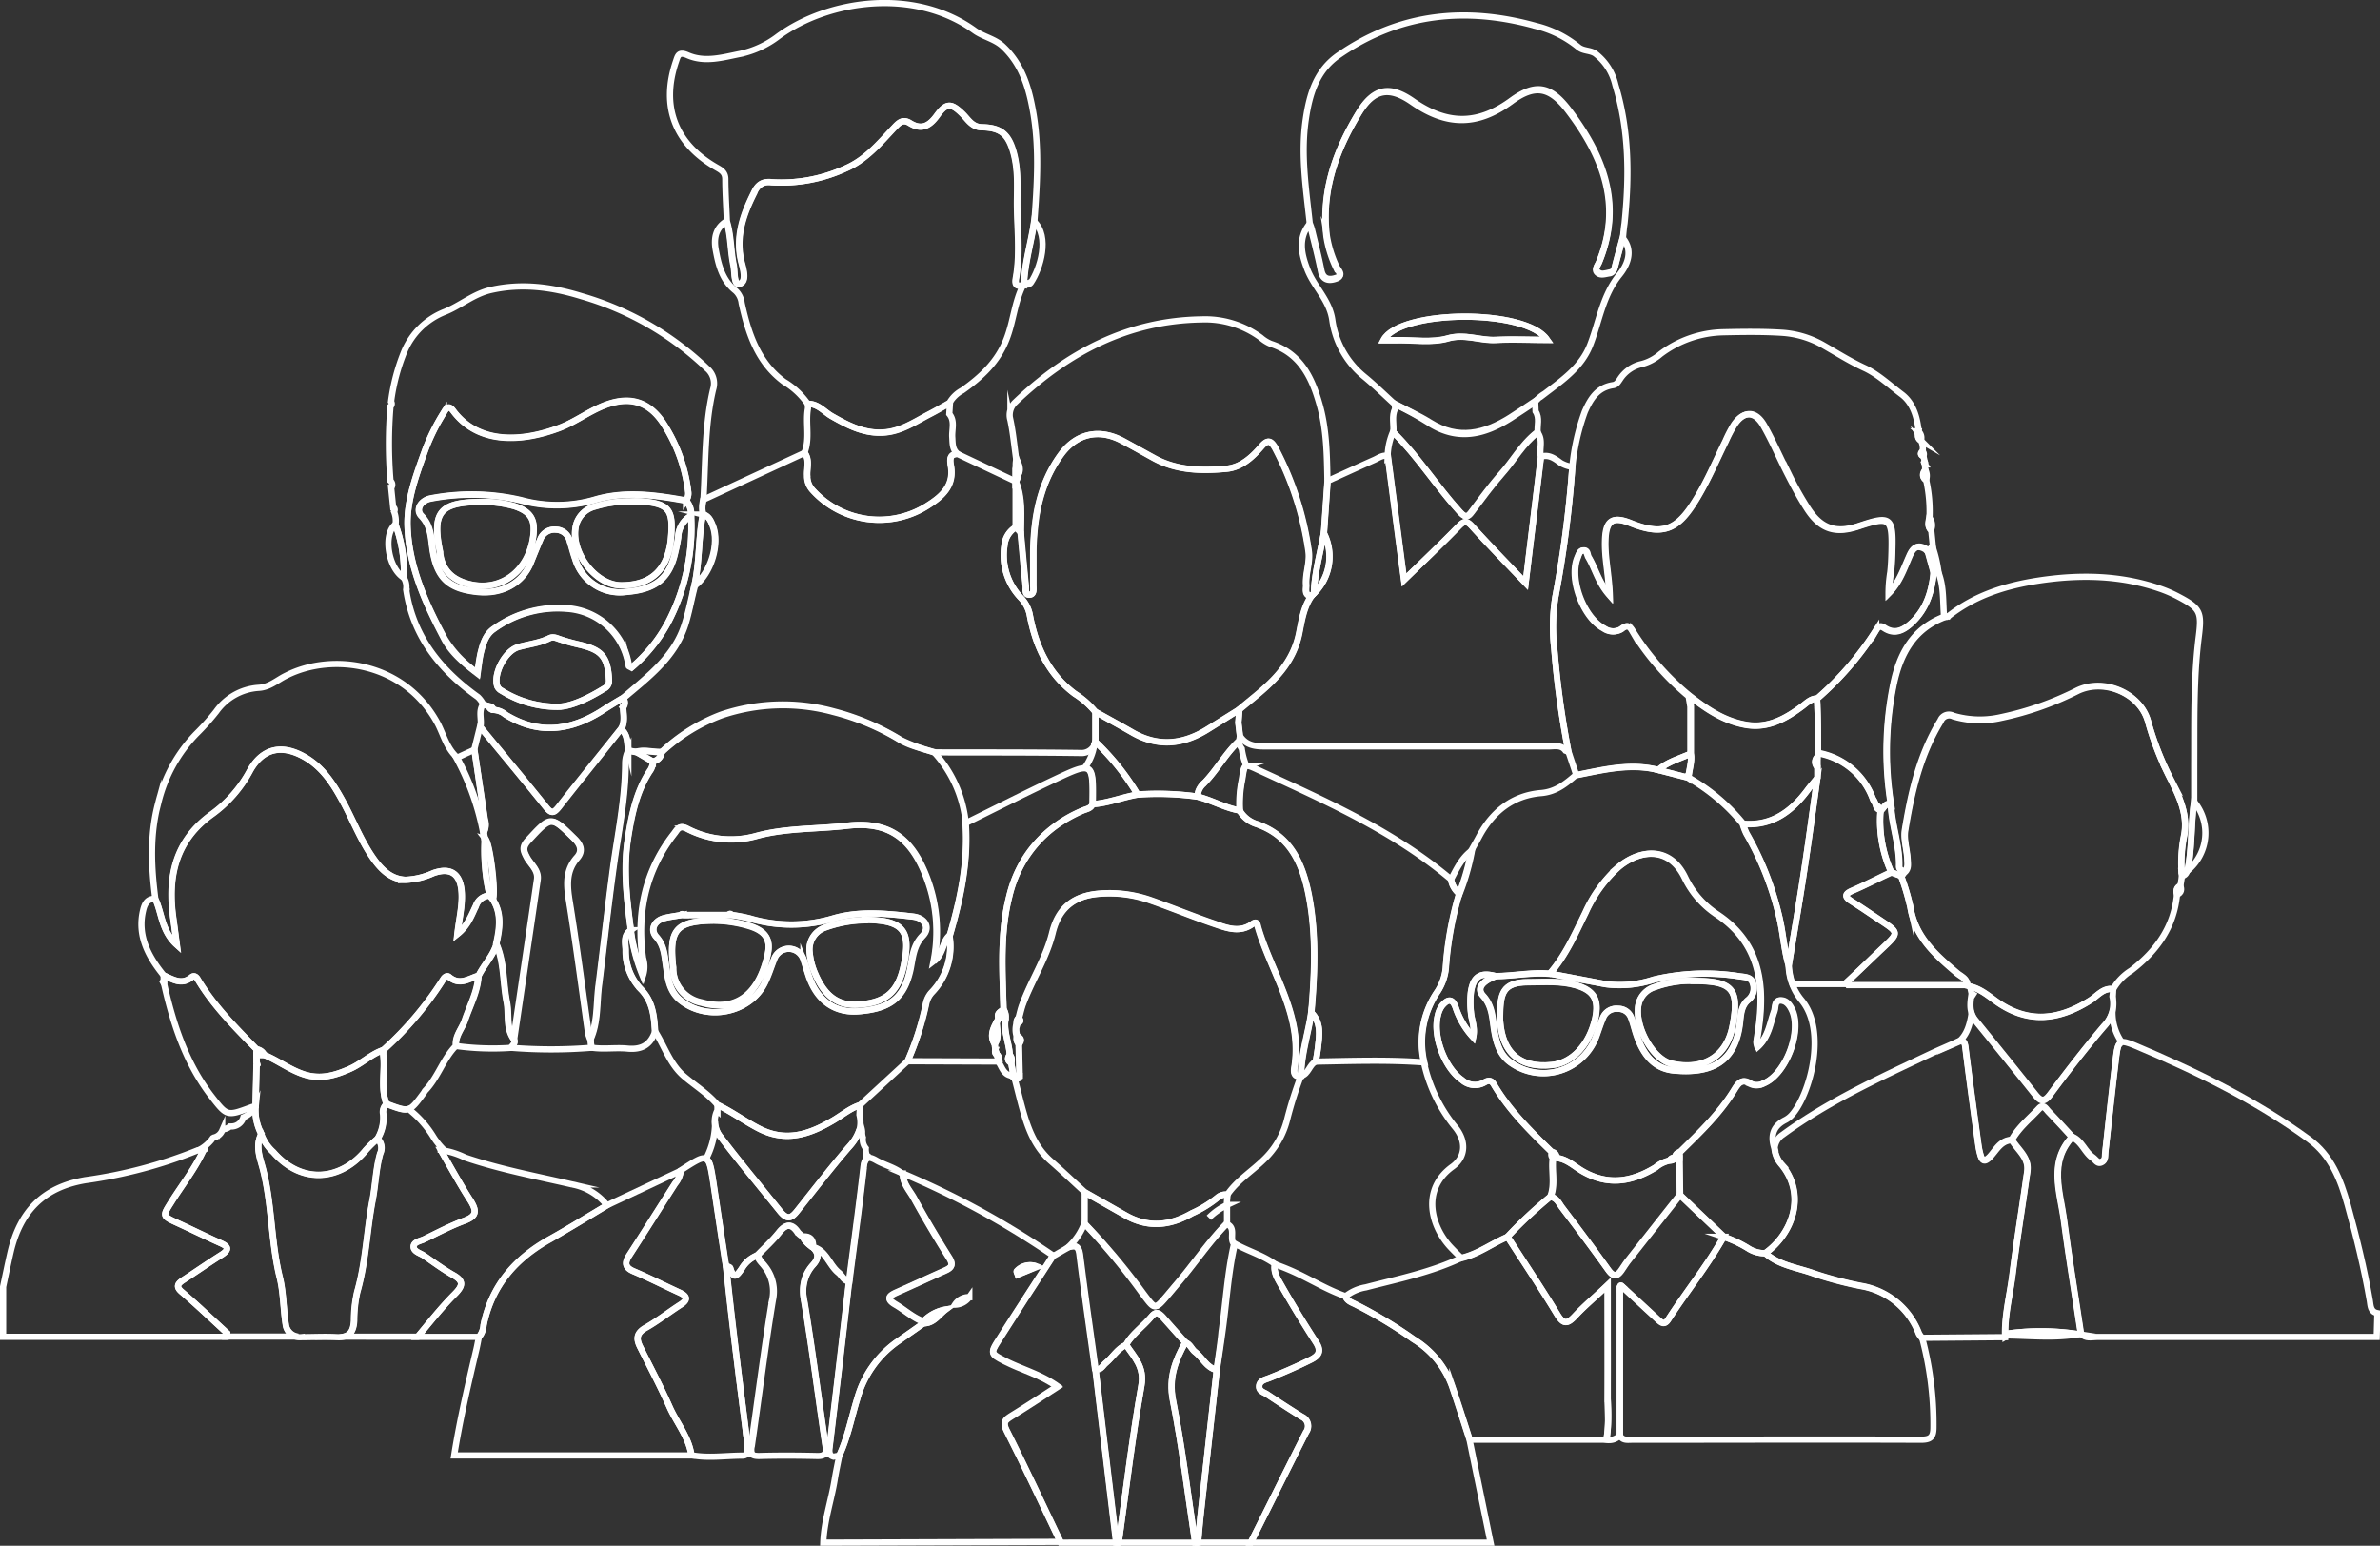<svg xmlns="http://www.w3.org/2000/svg" viewBox="0 0 383.06 248.8"><rect x="0" y="0" width="383.06" height="248.8" fill="#333333" stroke="none"/><defs><style>.cls-1{fill:none;stroke:#fff;stroke-miterlimit:10;}</style></defs><g id="Layer_2" data-name="Layer 2"><g id="Layer_1-2" data-name="Layer 1"><path class="cls-1" d="M297.23,158.13c1.95-1.82,3.89-3.72,5.85-5.56,2.56-2.42,2.57-2.42-.36-4.37-1.58-1.06-3.15-2.14-4.76-3.15-1.12-.71-1-1.15.16-1.66,2.12-.91,4.21-2,6.31-2.95a19.9,19.9,0,0,1-1.75-10l-.14-.12a.7.7,0,0,1-.58-.73l-.25-.57-.26-.44a11.51,11.51,0,0,0-8.84-7.41l-.1.65v3.4c-.74,5.18-1.42,10.36-2.22,15.54-.74,4.88-1.59,9.74-2.39,14.62a10.52,10.52,0,0,0,.6,3h8.87Z"/><path class="cls-1" d="M340,162.87a6.11,6.11,0,0,1-1.35,2.34c-3,3.51-5.88,7.21-8.68,11-.91,1.22-1.48,1.18-2.36.07q-4.8-6-9.68-12a3.44,3.44,0,0,1-.61-1.13c-.26,1.78-.79,3.55-2.13,4.57.62-.27,1-.24,1.15.77.66,5.3,1.39,10.58,2.11,15.86a11.55,11.55,0,0,0,.36,1.65c.3,1,.72,1,1.46.26,1.05-1.07,1.73-2.66,3.54-2.74,1.12-2,2.86-3.38,4.37-5,.7-.76,1.1,0,1.5.44q1.93,2,3.85,4.13c1.54.67,2,2.44,3.3,3.32.45.3.74,1,1.41.68s.51-.92.58-1.49c.57-5.18,1.12-10.35,1.76-15.54.19-1.52.38-2.16,1-2.2A8.26,8.26,0,0,1,340,162.87Z"/><path class="cls-1" d="M28.62,196.87c2.31,1.06,4.57,2.18,6.91,3.23,1.2.54,1.42,1,.17,1.83-2.09,1.32-4.12,2.74-6.19,4.09-1,.65-1.21,1.14-.15,2,2.45,2.11,4.79,4.35,7.18,6.54a2.93,2.93,0,0,1-.13.57H48a2.22,2.22,0,0,1-2-2c-.4-2.56-.36-5.22-1-7.72-1.37-5.67-1.21-11.55-2.65-17.22-.45-1.75-1.32-3.78-.27-5.72a7.65,7.65,0,0,1-.91-4.46,4,4,0,0,1-2,1.83,2,2,0,0,1-2,1.47H37a1.84,1.84,0,0,1-1.06.45l-.18.22a1.93,1.93,0,0,1-1.33,1.11c-.06,0-.12.07-.19.1l-.22.3a6.61,6.61,0,0,1-1.94,1.59,2.72,2.72,0,0,0,.69-.06l.17-.19V185a.44.44,0,0,1-.15.08c-1.36,3-3.47,5.64-5.22,8.44C26.15,195.75,26.09,195.71,28.62,196.87Z"/><path class="cls-1" d="M67.22,215.15c1.83-2.18,3.74-4.63,5.89-6.79,1.42-1.42,1.59-2.19-.29-3.21-1.6-.92-3.06-2-4.57-3.05-.63-.42-1.68-.66-1.68-1.44s1.11-.91,1.76-1.23c2.16-1.06,4.3-2.18,6.53-3,1.9-.73,1.83-1.58.91-3.12-1.66-2.56-3.13-5.26-4.84-8.22l.53,0A11.51,11.51,0,0,1,69.77,183a16.55,16.55,0,0,0-3.56-4.13,2.34,2.34,0,0,1-.37-.4c-.77.26-1.68-.08-3.56-.79a1.65,1.65,0,0,0-.56,1.68,6.58,6.58,0,0,1-.92,3.92,2.06,2.06,0,0,1,.41,2.38c-.69,2.48-.75,5.12-1.25,7.66-.91,4.84-1.06,9.81-2.44,14.62a20.71,20.71,0,0,0-.5,4.57c-.07,1.44-.49,2.38-1.69,2.63Z"/><path class="cls-1" d="M139.47,186.05v-.23a2.56,2.56,0,0,1-.12-1,2.25,2.25,0,0,1-.47-1.73,2.41,2.41,0,0,1-.12-.92,3.53,3.53,0,0,0-.11-.65,2.17,2.17,0,0,1-.39.47,8.06,8.06,0,0,1-1.71,2.74c-2.89,3.34-5.56,6.87-8.33,10.3-.91,1.08-1.54,1.28-2.62,0-3.24-4-6.5-7.92-9.6-12a4.1,4.1,0,0,1-.91-2.58,12.61,12.61,0,0,1-1.46,6.08c.66.28.86,1.54,1.24,4.07.67,4.39,1.31,8.77,2,13.16.23.13.63.22.68.4.55,2,1.14,1,1.83.08A4.92,4.92,0,0,1,122,202c1.16-1.21,2.41-2.33,3.46-3.66s2-1.51,3,0a3.9,3.9,0,0,0,.79.67c1.2-.07,1.69.56,1.62,1.7,2.16.57,2.6,2.89,4.14,4.12.57.46.84,1.29,1.71,1.39.79-6.12,1.63-12.23,2.33-18.38a2,2,0,0,1,.52-1.41,1,1,0,0,1,0-.35Z"/><path class="cls-1" d="M382.53,215.19h-45c-.91,0-1.83.32-2.58-.52-.91-6.12-1.95-12.23-2.74-18.36-.6-4.57-2.46-9.26,1.37-13.35,1.54.66,2,2.44,3.3,3.31.45.31.74,1,1.41.68s.51-.91.57-1.49c.58-5.17,1.13-10.35,1.77-15.54.31-2.47.62-2.62,3-1.63,9.81,4.13,19.35,8.78,28,15.08,3.59,2.61,5.1,6.52,6.22,10.55,1.41,5.09,2.67,10.23,3.57,15.44.13.76.08,1.78,1.22,2Z"/><path class="cls-1" d="M132.51,248.3c.12-3.47,1.28-6.74,1.83-10.13.21-1.3.49-2.59.75-3.89,1.36-2.9,1.94-6.06,2.89-9.14a16.64,16.64,0,0,1,6.39-9.14l4.28-3c1.65,0,2.42-1.38,3.56-2.22a6.41,6.41,0,0,0-3.55,1.89c-1.69-.59-3-1.83-4.51-2.74s-1.17-1.35.14-1.94c2.63-1.17,5.26-2.38,7.9-3.56,1.08-.48,1.27-1,.56-2.09-1.95-3.1-3.83-6.26-5.59-9.47-.69-1.27-1.83-2.36-1.83-4a136.86,136.86,0,0,1,24.14,13.2c-2.93,4.57-5.88,9.07-8.78,13.63-1.32,2.06-1.17,2.15.91,3.24,2.74,1.43,5.84,2.2,8.6,4.17-2.6,1.69-5,3.27-7.46,4.78-.91.59-1.39.92-.73,2.28,3,5.95,5.82,12,8.7,18Zm34.16-44.52a2.88,2.88,0,0,0-3,.85c-.07.09.09.36.15.54.81-.34,1.63-.68,2.44-1a2.07,2.07,0,0,0,.44-.34Zm-10.66,5A2.63,2.63,0,0,0,153.7,210a2.9,2.9,0,0,0,2.31-1.23Z"/><path class="cls-1" d="M236.51,231.71l3.4,16.59H201.28c3-5.93,5.91-11.88,8.91-17.78a1.64,1.64,0,0,0-.35-2.29,1.35,1.35,0,0,0-.33-.19c-1.91-1.18-3.77-2.42-5.65-3.65-.51-.33-1.28-.53-1.21-1.31s.91-1,1.55-1.24c2.3-.92,4.57-1.89,6.77-3,1.39-.7,1.66-1.46.78-2.83-1.94-3-3.8-6.11-5.58-9.18-.56-1-1.27-2.08-1-3.37.77.3,1.54.58,2.3.91,3.07,1.3,5.89,3.14,9.05,4.24.25.78,1,1,1.58,1.3a72.89,72.89,0,0,1,9.41,5.66,14.7,14.7,0,0,1,6.18,7.54C234.67,226,235.58,228.85,236.51,231.71Z"/><path class="cls-1" d="M32.76,185.06c-1.36,3-3.46,5.64-5.22,8.44-1.39,2.25-1.43,2.21,1.08,3.37,2.31,1.06,4.57,2.18,6.91,3.23,1.2.54,1.42,1,.17,1.83-2.09,1.32-4.12,2.74-6.19,4.09-1,.65-1.21,1.14-.15,2,2.45,2.11,4.79,4.35,7.18,6.54l-.14.61H.5v-8.06c.39-1.83.76-3.66,1.19-5.53,1.5-6.48,5.16-10.47,12.06-11.63a76.18,76.18,0,0,0,18-4.78,3.92,3.92,0,0,1,1-.14Z"/><path class="cls-1" d="M205.22,203.47c-.27,1.29.43,2.36,1,3.37C208,210,209.86,213,211.8,216c.91,1.37.61,2.13-.78,2.83-2.21,1.1-4.47,2.09-6.77,3-.62.24-1.48.37-1.56,1.24s.71,1,1.22,1.31c1.83,1.23,3.74,2.47,5.65,3.65a1.63,1.63,0,0,1,.86,2.15,1.57,1.57,0,0,1-.19.33c-3,5.91-5.94,11.88-8.91,17.78h-8.49c.14-1.47.25-2.94.41-4.4q1.29-11.7,2.61-23.4c.31-2.06.63-4.12.91-6.19.67-4.7.91-9.46,2-14.12C200.83,201.37,203.21,202,205.22,203.47Z"/><path class="cls-1" d="M170.71,248.3c-2.88-6-5.69-12.07-8.7-18-.66-1.32-.2-1.69.73-2.28,2.45-1.51,4.86-3.09,7.46-4.78-2.74-2-5.85-2.74-8.6-4.17-2.09-1.09-2.24-1.18-.91-3.24,2.9-4.57,5.85-9.14,8.78-13.63l2.52-1.45c1-.33,1.61-.31,1.83,1.06.77,6.17,1.66,12.32,2.51,18.48l3.36,28Z"/><path class="cls-1" d="M192.36,248.3H180.05c1.19-8.44,2.18-16.91,3.66-25.29.53-3-1.15-4.57-2.47-6.56,1-1.83,2.74-2.95,4.07-4.52.71-.92,1.18-.67,1.83,0,1.19,1.39,2.42,2.75,3.65,4.1-1.6,2.9-2.69,5.7-2,9.32C190.29,233,191.2,240.66,192.36,248.3Z"/><path class="cls-1" d="M181.24,216.45c1.32,2,3,3.55,2.47,6.56-1.48,8.38-2.47,16.85-3.66,25.29h-.42q-1.66-14-3.35-28c.91.34,1.21-.51,1.71-.91C179.1,218.45,179.85,217.07,181.24,216.45Z"/><path class="cls-1" d="M192.36,248.3c-1.16-7.64-2.07-15.33-3.59-22.9-.72-3.66.38-6.4,2-9.32.8.22,1,1.08,1.61,1.53,1.19.92,1.83,2.52,3.44,2.89q-1.31,11.69-2.6,23.4c-.17,1.46-.28,2.93-.41,4.4Z"/><path class="cls-1" d="M113.16,80.45l16.36-7.57c.85,1.15.35,2.47.42,3.7a3.35,3.35,0,0,0,.85,2.3,14.45,14.45,0,0,0,18.56,2.49c2.35-1.5,4.31-3.22,3.71-6.46-.14-.74-.33-1.83,1.07-1.83l9.36,4.42h0v7.38a3.78,3.78,0,0,0-1.82,3,9.94,9.94,0,0,0,2.65,8.36A5.38,5.38,0,0,1,165.75,99c.91,5,3,9.51,7.26,12.69a13.8,13.8,0,0,1,3.31,2.93v4.82a2.29,2.29,0,0,1-2.41,1.76c-7.87-.11-15.73-.08-23.59-.1-1.78-.62-3.73-1-5.32-1.92a39,39,0,0,0-10.82-4.57,30.81,30.81,0,0,0-18.06.53,28.76,28.76,0,0,0-9.6,5.93c-1.38.08-2.74-.43-4.15,0l-1.17-.21c-.26-1.19-.06-2.56-1.21-3.44.65-1.14.38-2.36.31-3.56a1.08,1.08,0,0,0,0-1.43c4-3.41,8.29-6.54,10-11.88.64-2.06,1-4.2,1.57-6.3,2.6-2,4-6.69,2.89-9.6-.31-.77-.63-1.59-1.59-1.83A5.43,5.43,0,0,1,113.16,80.45Z"/><path class="cls-1" d="M224.42,65c-1.61-1.47-3.17-3-4.86-4.39a14.31,14.31,0,0,1-5.13-9.14c-.48-3.26-3-5.35-4.06-8.23-.91-2.37-1.45-4.86.36-7.15a8.1,8.1,0,0,1,.34,1c.53,2.19,1.1,4.37,1.54,6.59.31,1.55,1.44,1.52,2.41,1.18,1.28-.43.23-1.28,0-1.82a17.83,17.83,0,0,1-1.54-5c-.83-7.23,1.5-13.71,5.13-19.7,2.39-3.95,4.87-4.57,8.69-1.91,5.48,3.82,10.43,3.92,15.9-.09,3.89-2.86,6.31-2.34,9.23,1.51,5.55,7.31,8.72,15.2,4.89,24.46-.2.49-.84,1.19-.11,1.69.52.36,1.22.08,1.83,0s.8-.67.91-1.23c.38-1.5.81-3,1.21-4.49,1.83,2.13.67,4.49-.5,5.93-2.74,3.38-3.25,7.52-4.73,11.32-1.4,3.58-4.45,5.66-7.31,7.84a5.87,5.87,0,0,0-1.56,1.34c-1.34.91-2.67,1.78-4,2.64-4.15,2.62-8.39,3.66-12.93.81A54.37,54.37,0,0,0,224.42,65ZM249,54.69c-3.37-5.07-23.76-4.87-26.3.09h2.14c2.74-.05,5.65.43,8.22-.3,2.75-.79,5.17.4,7.75.25s5.34,0,8.22,0Z"/><path class="cls-1" d="M287.88,155.39a9,9,0,0,0,2,5.49c4.3,5,1.4,15.4-1.52,18.61a3.72,3.72,0,0,1-1,.77c-2,1-2.44,2.56-1.77,4.57a4.62,4.62,0,0,0,1.18,2.67c4.05,5,1.56,11.25-2.69,14.23a5,5,0,0,1-2.56-.71,18.84,18.84,0,0,0-4.08-1.94l-7.09-6.75-.06-5.92v-.91c3.17-3.12,6.4-6.18,8.76-10,.68-1.12,1.27-2,2.74-1a2.33,2.33,0,0,0,2.06-.12c3.48-1.41,6.16-8.22,4.57-11.73-.37-.81-.92-1.58-1.83-1.6-1.09,0-.83,1.11-1.08,1.77-.69,1.92-.91,4.08-2.66,5.7a3,3,0,0,1-.17-.78c.07-.63.19-1.26.28-1.88,1.1-7.42.22-14.1-6.7-18.69a14.82,14.82,0,0,1-5.1-5.86c-2.54-5.27-7.45-4.49-10.72-1.71a21.94,21.94,0,0,0-5.3,7.31c-1.68,3.42-3.21,6.93-5.75,9.84-2.9-.25-5.77.36-8.65.37-2.48-.67-3.6,0-4,2.5a14.7,14.7,0,0,0,0,3.38c.09,1.2.69,2.37.35,3.94a13.09,13.09,0,0,1-2.8-4.74c-.57-1.66-1.39-1.3-2.22-.29a4.09,4.09,0,0,0-.66,1.53c-.85,3.31,1.09,8.47,3.9,10.41a3.12,3.12,0,0,0,3.56.4c.72-.43,1.17-.37,1.57.32,2.47,4.18,5.91,7.54,9.35,10.9a.73.73,0,0,0,.12.91c-.28,2.09.41,4.25-.43,6.29a70.31,70.31,0,0,0-6.9,6.46c-2.49,1.06-4.68,2.75-7.36,3.38-.55-.55-1.11-1.09-1.64-1.65-3.22-3.34-4.93-9.38.19-13.08,2.21-1.59,2.24-4.19.42-6.39a24.61,24.61,0,0,1-5-10.35,14.41,14.41,0,0,1,2.16-11.43,8.42,8.42,0,0,0,1.33-3.75,54.71,54.71,0,0,1,2.15-12,37.54,37.54,0,0,0,2-7c.41-.74.84-1.47,1.23-2.21,2.14-4,5.39-6.61,9.95-7,2.42-.19,4-1.51,5.61-2.89,4.36-.85,8.7-2,13.17-.85l4.87,1.25.1.07h0a31.33,31.33,0,0,1,8.7,7.35,9.91,9.91,0,0,0,.59,1.57,48.89,48.89,0,0,1,5.21,13C287,149.91,287.1,152.7,287.88,155.39Z"/><path class="cls-1" d="M174.58,191.86c-1.83-1.67-3.59-3.36-5.48-5-2.81-2.47-3.85-5.82-4.76-9.25-.34-1.29-.66-2.6-1-3.9.27-.15.77,0,.73-.54l-.14-5.13c.53-.58.41-1-.31-1.28a3.48,3.48,0,0,1,0-2.07c.49-.15.83-.35.31-.86.18-.68.33-1.38.56-2,1.44-4,3.83-7.54,4.85-11.7,1-4,3.44-5.93,7.49-6.26a19.87,19.87,0,0,1,8.34,1.07c3.46,1.21,6.86,2.62,10.32,3.8,2,.67,4.06,1.44,6.06,0,.78-.58.79.21.91.57,2.21,7.46,7.25,14.19,5.84,22.6-.12.71,0,1.48,1.06,1.33a62.84,62.84,0,0,0-2.21,7,13.42,13.42,0,0,1-3.72,6.39c-1.94,1.91-4.32,3.36-5.88,5.65a2,2,0,0,0-1.59.46,18.17,18.17,0,0,1-4.13,2.53c-3.47,2-7,2.41-10.66.35Z"/><path class="cls-1" d="M351.2,141c-.09.51-.17,1-.26,1.55-.65.29-.7.82-.55,1.41-.49,5.28-3.31,9.14-7.38,12.26a8.5,8.5,0,0,0-2.9,3c-1.64-.23-2.56,1.12-3.71,1.83-5.06,3.18-10,3.8-15.15.12-1.27-.91-2.53-2-4.19-2.37l-.41-.13c0-1.12-1-1.43-1.68-2-3.39-2.88-6.72-5.77-7.48-10.56a38.76,38.76,0,0,0-1.48-5l.49-.65c.75-.57.58-1.4.54-2.15-.09-1.55-.62-3.14-.39-4.62,1-6.14,2.39-12.2,5.72-17.61a1.46,1.46,0,0,1,1.88-.84l.15.07a15.2,15.2,0,0,0,7.75.22,49.92,49.92,0,0,0,12.14-4.26c4.36-2.18,10.28.36,11.48,5a49.23,49.23,0,0,0,3.72,9.42c1.41,2.86,2.74,5.77,2,9.14a22.37,22.37,0,0,0-.35,5.48Z"/><path class="cls-1" d="M266.88,123.93c-4.48-1.1-8.81,0-13.17.85L252.45,121a148.71,148.71,0,0,1-2.29-16.65,30.25,30.25,0,0,1,.17-8.23,181.48,181.48,0,0,0,2.74-21,35.8,35.8,0,0,1,2-8.84c.91-2.06,2-3.91,4.57-4.29.58-.1.78-.52,1.07-.92a5.6,5.6,0,0,1,3.55-2.48A7.44,7.44,0,0,0,267.24,57a17.35,17.35,0,0,1,10.06-3.52c3.17-.07,6.34-.12,9.52.08a15.36,15.36,0,0,1,6.63,2c2.18,1.24,4.28,2.58,6.62,3.66,2.17,1,4,2.74,6,4.25,1.82,1.36,2.52,3.65,2.74,6-.11.56-.23,1.11.39,1.47a2.91,2.91,0,0,1,.25,1.72c-.4.36-.28.62.14.82.08.3.14.6.21.91,0,0-.1.09-.1.11s.08.16.13.24a4,4,0,0,0,.07.91c-.46.61-.53,1.17.13,1.68a23.53,23.53,0,0,1,.52,6.09c-.13.69-.33,1.38.29,2,.09.91.18,1.74.26,2.61l-.76.87h0l-.43-.46c-1.45-.87-2.1-.19-2.67,1.16-.92,2.06-1.63,4.24-3.28,5.91a21.46,21.46,0,0,1,.28-3.4c.13-1.13.17-2.26.2-3.38.13-5.37-.27-5.67-5.31-4-3.77,1.26-6.17.48-8.33-2.9-1.1-1.72-2.07-3.53-3-5.35-1.36-2.64-2.51-5.39-4-8-1.38-2.39-3.25-2.34-4.76-.08A21.21,21.21,0,0,0,277.7,71c-1.48,3-2.8,6.17-4.57,9.09-3,5-5.25,6.31-10.73,4.11-3-1.2-4-.35-4.08,2.86-.09,2.74.57,5.42.69,8.72-1.83-2.08-2.28-4.27-3.37-6.08-.25-.4-.22-1.11-.81-1.1s-.77.71-1,1.22c-1.36,3.44,1,9.62,4.25,11.33a2.59,2.59,0,0,0,2.82.12c1.21-1,1.53-.17,2,.63a42.71,42.71,0,0,0,8.88,10.17l.28,1.66v7.61C270.33,122.1,268.41,122.62,266.88,123.93Z"/><path class="cls-1" d="M130,65a12.29,12.29,0,0,0-3.81-3.55c-4.26-3.16-5.75-7.81-6.82-12.66a3.18,3.18,0,0,0-1-2c-2.15-1.71-2.74-4.18-3.19-6.67-.3-1.77,0-3.44,1.74-4.51.72,2.31.61,4.74,1.11,7.08.23,1.1.08,3.22.92,3,1.23-.28.68-2.23.4-3.33-1.09-4.14.2-7.77,2-11.37.62-1.23,1.28-1.82,2.74-1.66a24.72,24.72,0,0,0,11.95-2.2c3.31-1.42,5.48-4.09,7.87-6.61.7-.75,1.35-1.43,2.51-.7,1.9,1.18,3.18.42,4.39-1.27,1.48-2,2.28-2,4.06-.21.92.91,1.54,2.13,3.18,2.15,3,.06,4.17,1.08,5,3.91s.63,5.49.62,8.23c0,3.93.51,7.88-.13,11.82-.1.6-.49,2,1.16,1.4-1.41,2.74-1.58,5.86-2.69,8.71-1.41,3.66-4.06,6.12-7.12,8.28a5.21,5.21,0,0,0-2.07,2c-1.09.62-2.18,1.25-3.29,1.83-2.31,1.2-4.48,2.7-7.2,2.92-3.21.27-5.86-1.12-8.52-2.64C132.63,66.27,131.68,65,130,65Z"/><path class="cls-1" d="M26.35,157c-2.49-3.06-4.29-6.4-3.31-10.49.23-1,.67-1.9,1.94-1.83,1.08,2.31,1,5.18,3.46,7.38-.24-1.83-.4-3.1-.59-4.41-.91-6.67.4-12.43,6.27-16.64a20.65,20.65,0,0,0,6.09-6.95c2-3.55,5-4.27,8.61-2.32,2.8,1.51,4.57,4,6,6.63,1.83,3.19,3.08,6.67,5.18,9.7,1.29,1.83,2.84,3.44,5.23,3.55a12,12,0,0,0,4.49-1.08c2.86-1,4.43.14,4.57,3.21.12,2.11-.41,4.14-.69,6.59,1.69-1.38,2.26-3.09,3-4.57a2.41,2.41,0,0,1,2.17-1.62l.57.65c1.5,2.29,1.1,4.72.55,7.17-.57,1.92-2,3.33-2.88,5.09-1.55.48-3,1.62-4.69.21-.37-.31-.79,0-1,.4A54.18,54.18,0,0,1,61.73,169c-2,.67-3.52,2.25-5.48,3.08-2.28,1-4.51,1.66-7.09.91-2.41-.73-4.35-2.28-6.63-3.21h0a1.58,1.58,0,0,0-1.23-.91c-3.42-3.51-6.9-7-9.44-11.22-.21-.37-.6-.72-1-.36C29.23,158.64,27.81,157.64,26.35,157Z"/><path class="cls-1" d="M253.06,75.15a181.48,181.48,0,0,1-2.74,21,30.59,30.59,0,0,0-.17,8.22,148.56,148.56,0,0,0,2.29,16.66l-.47-.2c-.69-1-1.77-.69-2.74-.69H204.35c-1.89,0-3.66.1-4.81-1.74l-.25-2.09.17-2.16,2.43-2c3.36-2.74,6.3-5.74,7.2-10.29.4-2,.71-4.16,1.95-5.94h0l.46-.47v.05a8.3,8.3,0,0,0,1.6-9.68l.59-8.41c2.5-1.13,5-2.28,7.52-3.4.69-.31,1.33-.82,2.18-.62L226,93.35c3.19-3.1,6.05-5.83,8.81-8.65.85-.87,1.28-.92,2.11,0,2.74,3,5.48,5.84,8.64,9.14.85-7.06,1.67-13.71,2.47-20.32,1.31-.47,2.32.38,3.18,1A5.11,5.11,0,0,0,253.06,75.15Z"/><path class="cls-1" d="M146.07,170.81l-7.66,7.06c-1.69.56-3,1.73-4.57,2.61-3.65,2.13-7.39,3.34-11.59,1.22-2.33-1.18-4.42-2.75-6.78-3.87-1.54-1.83-3.57-3.07-5.34-4.57-2.35-2-3.15-4.88-4.73-7.31-.14-2.47-.38-4.84-2.3-6.77a8.84,8.84,0,0,1-2.42-6.19c0-1.13-.44-2.44.83-3.27a27.89,27.89,0,0,0,1.88,7.24,4.57,4.57,0,0,0,0-2.74c-1-7.4.45-14.18,5.12-20.1.48-.63.8-1.38,2-.75a15.26,15.26,0,0,0,11.13,1.19c4.83-1.32,9.77-1.09,14.63-1.66,6.7-.77,10.37,1.93,12.79,8.23a24.43,24.43,0,0,1,1.19,13.59c1.56-1.2,1.34-3.08,2.54-4.14a10.58,10.58,0,0,1-2.85,9.13,3.79,3.79,0,0,0-.92,1.83A46.34,46.34,0,0,1,146.07,170.81Zm-36.48-23.52c-.92.16-1.83.26-2.69.49-1.56.41-2.27,1.83-1.24,3,1.23,1.35,1.31,2.89,1.54,4.48.32,2.15.51,4.32,2.48,5.85,4.2,3.27,10.9,1.94,13.35-2.75.68-1.3,1.09-2.74,1.65-4.11a2.5,2.5,0,0,1,3.25-1.36,2.53,2.53,0,0,1,1.44,1.56c.32.92.54,1.9.91,2.83,1.4,3.89,4.25,5.83,8.05,5.48,5.07-.41,7.25-2.25,8.23-6.71.39-1.89.47-3.83,2-5.43,1.24-1.3.39-2.88-1.56-3.09-4.28-.5-8.61-.92-12.79.28a23.64,23.64,0,0,1-13.54,0,26.56,26.56,0,0,0-2.9-.55c-.13-.21-.27-.24-.43,0h-7.21c-.29-.18-.43-.16-.56.06Z"/><path class="cls-1" d="M111.78,94.16c-.52,2.1-.91,4.24-1.57,6.29-1.66,5.32-6,8.45-9.95,11.89-1.09.65-2.18,1.29-3.25,2-5.08,3.27-10.27,4-15.65.69a3.19,3.19,0,0,0-1.93-.76h0c-.09-.41-.39-.52-.74-.56l-.92-.36a4.18,4.18,0,0,0-.85-1.16c-6-4.3-10.38-9.65-11.53-17.17a.22.22,0,0,0,0-.3A2.74,2.74,0,0,0,65,93a22.06,22.06,0,0,0-1.34-8.55,4,4,0,0,0-.23-2.08.52.52,0,0,0-.1-.72l-.05,0-.32-3.14a.8.8,0,0,0-.11-1.11,71.19,71.19,0,0,1,0-12,.53.53,0,0,0,.09-.74l0,0a32.56,32.56,0,0,1,2.16-8.16,11.74,11.74,0,0,1,6.48-6.3c2.51-1,4.64-2.89,7.41-3.52,5-1.14,9.84-.48,14.63,1a48.71,48.71,0,0,1,20.16,11.61,3.15,3.15,0,0,1,1,3.37c-1.39,5.87-1.2,11.88-1.57,17.89a5.48,5.48,0,0,0-.07,2.35C112.39,86.54,112.62,90.42,111.78,94.16Zm-1.36-13.59a2,2,0,0,0,.36-1.38,25.84,25.84,0,0,0-3.66-10.52c-2.89-4.86-6.73-4.94-10.86-3-2.11,1-4.05,2.37-6.21,3.18-5.94,2.24-13,2.74-17.1-2.74-.74-1-1.09-.44-1.5.25a33.41,33.41,0,0,0-3,6c-1.44,4-3,8.11-2.85,12.32.22,6.51,2.91,12.46,6,18.16a18.2,18.2,0,0,0,5.29,5.48c.21-1.43.29-2.41.53-3.36.37-1.44.78-2.91,2.12-3.8a17.77,17.77,0,0,1,11.68-3.27,10.75,10.75,0,0,1,10,9.2c0,.08.21.13.48.29a24.86,24.86,0,0,0,5.79-7.11A32.91,32.91,0,0,0,111.22,83a3.24,3.24,0,0,0-.8-2.36ZM89.86,113.74c2,0,4.76-1.3,7.37-2.9a1.38,1.38,0,0,0,.79-1.36c-.19-3.76-1.14-4.89-4.88-5.74a32.41,32.41,0,0,1-3.24-.92,1.74,1.74,0,0,0-1.41-.12c-1.59.81-3.39,1-5.07,1.46-2.13.61-4.08,4.29-3.37,6.34a1.57,1.57,0,0,0,.73.71,16.83,16.83,0,0,0,9.08,2.55Z"/><path class="cls-1" d="M284.12,201.7c4.25-3,6.74-9.27,2.69-14.23a4.59,4.59,0,0,1-1.18-2.67,2.84,2.84,0,0,1,1.28-2.16c7.38-5.4,15.62-9.14,23.76-13,1.39-.66,2.82-1.24,4.21-1.89.78-.36,1.26-.47,1.41.67.65,5.29,1.39,10.57,2.11,15.86a11.68,11.68,0,0,0,.35,1.64c.31,1,.73,1,1.47.27,1-1.07,1.72-2.66,3.53-2.74.92,1.63,2.83,2.86,2.53,5.09-.78,5.56-1.69,11.11-2.4,16.68-.42,3.33-1.3,6.61-1.17,10l-13.4.11a3.2,3.2,0,0,1-.49-.67,12.1,12.1,0,0,0-9.35-7.66,61.48,61.48,0,0,1-7.54-2C289.31,204,286.35,203.69,284.12,201.7Z"/><path class="cls-1" d="M164.77,45.84c-1.64.59-1.26-.8-1.16-1.4.64-3.94.13-7.89.14-11.82,0-2.74.16-5.48-.62-8.22s-2-3.86-5-3.92c-1.65,0-2.27-1.27-3.18-2.15-1.83-1.75-2.59-1.83-4.06.21-1.22,1.69-2.5,2.46-4.4,1.27-1.16-.73-1.82,0-2.5.7-2.36,2.52-4.57,5.19-7.88,6.61a24.65,24.65,0,0,1-11.94,2.2A2.45,2.45,0,0,0,121.42,31c-1.82,3.6-3.09,7.22-2,11.37.29,1.09.84,3-.4,3.32-.91.2-.73-1.92-.91-3-.51-2.34-.4-4.77-1.12-7.09-.09-2.25-.24-4.5-.25-6.76,0-1.06-.62-1.44-1.4-1.88-6.72-3.84-9-9.86-6.54-17.09.31-.92.44-1.59,1.83-1,2.8,1.25,5.7.36,8.53-.2a15.4,15.4,0,0,0,6.07-2.81c8.09-5.93,22-7.92,31.67-.91,1.42,1,3.26,1.31,4.57,2.57,3.17,3,4.22,6.92,4.9,11,.92,5.69.53,11.42.11,17.13-.49,3.41-1.54,6.73-1.66,10.2Z"/><path class="cls-1" d="M97.7,194l11.88-5.57a4,4,0,0,1-.91,2.09c-2.46,3.85-4.9,7.73-7.39,11.58-.79,1.22-.65,2,.79,2.57,2.46,1.05,4.85,2.27,7.31,3.39,1.35.62,1.34,1.23.1,2-1.89,1.22-3.66,2.61-5.64,3.73-1.39.81-1.44,1.7-.81,3,1.6,3.2,3.29,6.39,4.74,9.65,1.15,2.61,3.12,4.87,3.53,7.82H73.1c.92-5.79,2.26-11.49,3.6-17.18.14-.62.25-1.25.37-1.83a3.3,3.3,0,0,0,.76-1.94c1.31-6.4,5.18-10.79,10.78-13.88C91.68,197.65,94.64,195.78,97.7,194Z"/><path class="cls-1" d="M351.11,140.2a22.37,22.37,0,0,1,.35-5.48c.76-3.35-.56-6.26-2-9.14a49.23,49.23,0,0,1-3.72-9.42c-1.2-4.57-7.12-7.16-11.48-5a49.92,49.92,0,0,1-12.14,4.26,15.2,15.2,0,0,1-7.75-.22,1.46,1.46,0,0,0-2,.62l-.07.15c-3.33,5.41-4.71,11.47-5.72,17.61-.23,1.48.3,3.07.39,4.62,0,.75.21,1.58-.54,2.16-.32-.25-.8-.36-.79-.92.09-3.4-1.2-6.62-1.33-10a53.73,53.73,0,0,1,.43-19.42c1-4.84,3.19-8.82,8.1-10.73h.5l.34-.18c4.24-3.32,9.19-4.86,14.4-5.66,6.56-1,13.09-.91,19.45,1.26A21.09,21.09,0,0,1,350.54,96c3.66,1.92,3.85,2.54,3.34,6.58-.85,6.8-.68,13.66-.72,20.5V129c-.53,3.65-.32,7.43-1.06,11.09l-.05.06Z"/><path class="cls-1" d="M78.81,144.14a2.42,2.42,0,0,0-2.17,1.62c-.71,1.52-1.28,3.23-3,4.57.27-2.44.8-4.48.69-6.59-.18-3.06-1.75-4.23-4.57-3.21a11.84,11.84,0,0,1-4.49,1.08c-2.4-.11-3.94-1.69-5.23-3.55-2.1-3-3.37-6.5-5.18-9.69-1.51-2.65-3.24-5.13-6-6.64-3.6-2-6.65-1.22-8.61,2.32a20.68,20.68,0,0,1-6.09,7c-5.88,4.2-7.18,10-6.27,16.63.18,1.31.35,2.62.59,4.42C26,149.85,26.1,147,25,144.67c-.67-5.2-.91-10.37.5-15.54a24.14,24.14,0,0,1,6.08-11,39.45,39.45,0,0,0,3.23-3.61,9.08,9.08,0,0,1,6.81-3.81c1.82-.1,3-1.29,4.51-2,7.38-3.72,19.13-2.12,24.39,7.88.91,1.82,1.42,3.84,3,5.28A40.89,40.89,0,0,1,77.87,134l.19.92A32,32,0,0,0,78.81,144.14Z"/><path class="cls-1" d="M213.65,77.44c-.19,2.8-.39,5.61-.58,8.41-.58,3.22-1.51,6.4-1.6,9.68v0L211,96h0c-1.15-.25-.76-1.18-.81-1.89-.12-1.83.69-3.66.38-5.49a50.9,50.9,0,0,0-5.34-16.45c-.75-1.34-1.28-1.41-2.27-.25-1.49,1.74-3.26,3.32-5.61,3.54-4,.38-8.06.29-11.75-1.77-1.66-.91-3.32-1.88-5-2.74-3.71-2-7.31-1.2-9.81,2.15-3.41,4.64-4.4,10-4.51,15.6v5.48c0,.58.23,1.5-.6,1.55s-.56-.83-.61-1.34c-.3-2.88-.54-5.76-.82-8.63,0-2.78.33-5.6-.82-8.22h0a1.28,1.28,0,0,0,.4-1.09c.54-.91.05-1.74-.28-2.56-.29-2.09-.49-4.2-.92-6.27a2.82,2.82,0,0,1,.78-2.88c8.41-8,18.09-13.15,30-13.33a15.14,15.14,0,0,1,9.53,2.94,5.75,5.75,0,0,0,1.61,1c4.66,1.51,6.55,5.25,7.78,9.56C213.53,69,213.57,73.21,213.65,77.44Z"/><path class="cls-1" d="M261.23,38.11c-.4,1.5-.82,3-1.21,4.49-.14.57-.24,1.11-.91,1.24s-1.33.39-1.83,0c-.73-.51-.09-1.2.11-1.7,3.83-9.25.66-17.14-4.89-24.45-2.91-3.85-5.33-4.37-9.23-1.51-5.48,4-10.43,3.9-15.9.08-3.81-2.65-6.3-2-8.68,1.91-3.66,6-6,12.48-5.14,19.71a18.44,18.44,0,0,0,1.54,5c.25.57,1.3,1.42,0,1.83-1,.34-2.1.37-2.41-1.19-.44-2.21-1-4.39-1.53-6.59a8.8,8.8,0,0,0-.35-1c-.59-5.54-1.46-11.08-.64-16.67.59-4.08,1.7-7.91,5.35-10.41,9.79-6.74,20.44-7.81,31.7-4.67A17.15,17.15,0,0,1,254,7.55c.82.71,1.89.5,2.74,1.06A8.86,8.86,0,0,1,260,13.68c2.23,7.32,2.24,14.76,1.47,22.27C261.35,36.72,261.29,37.42,261.23,38.11Z"/><path class="cls-1" d="M111.27,234.22c-.41-2.95-2.38-5.21-3.53-7.82-1.45-3.28-3.14-6.45-4.74-9.65-.63-1.26-.58-2.15.81-3,2-1.12,3.75-2.51,5.64-3.73,1.24-.78,1.25-1.39-.1-2-2.44-1.12-4.83-2.34-7.31-3.39-1.44-.61-1.57-1.35-.79-2.57,2.49-3.85,4.93-7.73,7.39-11.58a3.88,3.88,0,0,0,.91-2.09c4.48-2.9,4.49-2.9,5.27,2.16.66,4.39,1.3,8.77,2,13.16.43,3.77.83,7.54,1.29,11.3.67,5.48,1.37,10.86,2.06,16.3l.09,1.25c-.23.61.51,1.73-.83,1.73C116.7,234.3,114,234.73,111.27,234.22Z"/><path class="cls-1" d="M78,135c0-.32-.12-.63-.18-.91a2.78,2.78,0,0,0,.22-2.22l-1.7-11.24.91-3.65c3.55,4.3,7.12,8.59,10.62,12.94.81,1,1.2,1,2,0,3.31-4.23,6.7-8.4,10.06-12.6,1.15.92.91,2.25,1.2,3.45a4.76,4.76,0,0,0-.51,2c0,5.41-1.05,10.7-1.83,16-.91,6.67-1.65,13.37-2.49,20.05-.35,2.82-.12,5.74-1.33,8.43a5.75,5.75,0,0,1-.33-1c-1-7.1-1.93-14.22-3.07-21.29-.41-2.55-.59-4.85,1.25-6.94.92-1,.63-2-.36-3-3.9-3.82-3.8-3.79-7.53.24-1,1.1-.7,1.71-.16,2.75s1.88,2,1.66,3.53c-1.25,8.56-2.53,17.11-3.79,25.67-1.29-1.83-.72-4-1.11-5.94-.62-3.11-.4-6.4-1.69-9.37.55-2.45.91-4.88-.55-7.18.47-1.12-.43-8.7-1.16-9.67C78.19,135.07,78.08,135.06,78,135Z"/><path class="cls-1" d="M146.07,170.81a46.8,46.8,0,0,0,3-9.21,3.82,3.82,0,0,1,.91-1.83,10.63,10.63,0,0,0,2.86-9.14c1.72-5.92,3-11.88,2.55-18.13,4.88-2.4,9.71-4.86,14.63-7.17,5.83-2.74,5.93-2.62,5.81,4.12-.27.69-.91.76-1.53,1-6.2,2.74-10.25,7.21-11.88,13.89-1.5,6-1.06,12.07-.91,18.12-.45.4-1.18.64-.78,1.48l-.35.64c-.63,1.13-1.07,2.27-.28,3.51l.09.91a.7.7,0,0,0,.3.83h0a.76.76,0,0,0,.11.38l0,.65Z"/><path class="cls-1" d="M60.75,183.3a2.09,2.09,0,0,1,.41,2.39c-.7,2.48-.75,5.12-1.25,7.66-.92,4.83-1.06,9.8-2.44,14.62a20.65,20.65,0,0,0-.51,4.57c-.08,1.76-.69,2.79-2.68,2.68s-3.82,0-5.73,0a2.32,2.32,0,0,1-2.57-2c-.4-2.56-.36-5.22-1-7.72-1.37-5.67-1.21-11.55-2.65-17.22-.45-1.75-1.32-3.78-.27-5.72A7.14,7.14,0,0,0,44,185.46c4.68,5.37,11,4.48,14.92-.36A19.11,19.11,0,0,1,60.75,183.3Z"/><path class="cls-1" d="M97.7,194c-3,1.83-6,3.65-9.09,5.36-5.6,3.09-9.47,7.47-10.78,13.89a3.25,3.25,0,0,1-.76,1.93H67.22c1.83-2.19,3.75-4.64,5.9-6.81,1.42-1.42,1.59-2.19-.29-3.21-1.6-.92-3.06-2-4.57-3.05-.63-.42-1.68-.66-1.68-1.44s1.1-.91,1.76-1.23c2.16-1.06,4.3-2.18,6.53-3,1.9-.73,1.83-1.58.91-3.12-1.66-2.56-3.13-5.26-4.84-8.22a13,13,0,0,1,3.93,1.21c5.62,1.91,11.44,3,17.21,4.33A9.31,9.31,0,0,1,97.7,194Z"/><path class="cls-1" d="M148.63,213l-4.27,3a16.67,16.67,0,0,0-6.4,9.14c-.92,3-1.53,6.2-2.89,9.14l-.91.18c-.83-.24-.75-.8-.67-1.51q1.6-13.32,3.14-26.67c.79-6.12,1.63-12.23,2.33-18.38.19-1.63.7-1.92,2.07-1.13s3,1.12,4.27,2.2c0,1.6,1.12,2.7,1.82,4,1.77,3.21,3.66,6.4,5.6,9.47.7,1.1.51,1.61-.57,2.08-2.64,1.18-5.26,2.4-7.9,3.57-1.31.58-1.53,1.13-.13,1.93s2.81,2.12,4.5,2.75C148.64,212.82,148.63,213,148.63,213Z"/><path class="cls-1" d="M129.48,209.49c1.29,7.72,2.26,15.54,3.42,23.26a1.87,1.87,0,0,1-.08,1.19h.71a2.31,2.31,0,0,1,0-1q1.62-13.34,3.15-26.67c-.92-.1-1.14-.91-1.72-1.39-1.54-1.23-2-3.55-4.14-4.13,1,.91,1,1.83,0,2.88A6.52,6.52,0,0,0,129.48,209.49Z"/><path class="cls-1" d="M120.16,231.34c.59.38.59.8.09,1.25-.13.38.1.92,0,1.35H121a2.1,2.1,0,0,1,0-1.19c1.14-7.83,2.11-15.69,3.4-23.49a6.47,6.47,0,0,0-1.28-5.48c-.41-.55-1-1-1.11-1.76a5,5,0,0,0-2.64,2.17c-.64.91-1.23,1.89-1.83-.08,0-.18-.44-.27-.68-.4.43,3.77.83,7.54,1.29,11.3C118.77,220.47,119.48,225.9,120.16,231.34Z"/><path class="cls-1" d="M82.76,167.27c1.26-8.55,2.54-17.11,3.78-25.66.22-1.5-1-2.39-1.66-3.54-.53-1-.85-1.61.16-2.74,3.73-4,3.66-4.07,7.53-.25,1,1,1.24,1.95.37,3-1.83,2.09-1.67,4.38-1.26,6.93,1.15,7.08,2.06,14.2,3.08,21.3a5.1,5.1,0,0,0,.32,1c0,.44.08.91.12,1.33a80.86,80.86,0,0,1-13,0C82.52,168.27,83,167.92,82.76,167.27Z"/><path class="cls-1" d="M195.8,220.5c-1.64-.37-2.25-2-3.44-2.89-.59-.45-.81-1.31-1.61-1.53l-3.66-4.1c-.62-.72-1.09-.91-1.83,0-1.28,1.57-3,2.74-4.06,4.52-1.39.62-2.14,2-3.26,2.9-.5.41-.78,1.26-1.71.91-.85-6.16-1.74-12.31-2.51-18.48-.17-1.37-.79-1.39-1.83-1.06a9.68,9.68,0,0,0,2.63-3.84,107.07,107.07,0,0,1,9.35,11.27c2,2.64,1.89,2.75,4,.27.5-.59,1-1.19,1.49-1.77,2.74-3.18,5.06-6.71,8-9.72,1.68.6.43,2.32,1.25,3.25-1.06,4.66-1.32,9.42-2,14.12C196.43,216.38,196.08,218.45,195.8,220.5Z"/><path class="cls-1" d="M130.8,200.77c1,.91,1,1.83,0,2.88-1.52,1.67-1.76,3.54-1.37,5.84,1.3,7.72,2.27,15.54,3.43,23.26.19,1.24-.11,1.63-1.36,1.6-3.11-.07-6.23-.09-9.34,0-1.35,0-1.46-.46-1.29-1.6,1.14-7.83,2.11-15.68,3.4-23.49a6.47,6.47,0,0,0-1.28-5.48c-.41-.55-1-1-1.11-1.76,1.16-1.2,2.41-2.33,3.46-3.65s2-1.52,3,0a3.85,3.85,0,0,0,.79.66,4.8,4.8,0,0,0,1.62,1.7Z"/><path class="cls-1" d="M248,73.52c-.8,6.64-1.61,13.26-2.46,20.32-3.13-3.28-5.94-6.15-8.65-9.14-.83-.92-1.26-.87-2.11,0-2.74,2.82-5.62,5.55-8.81,8.65-.92-6.8-1.77-13.38-2.63-19.95a10.62,10.62,0,0,1,.86-3.88c4,3.93,6.94,8.67,10.68,12.79.91,1,1.28,1,2,0,1.56-2.08,3.1-4.18,4.82-6.13,1.94-2.19,3.36-4.82,5.73-6.63C248.44,70.79,247.7,72.22,248,73.52Z"/><path class="cls-1" d="M322.76,215.16c-.13-3.4.75-6.68,1.17-10,.71-5.58,1.61-11.13,2.39-16.69.3-2.22-1.56-3.46-2.52-5.09,1.12-2,2.86-3.38,4.37-5,.7-.76,1.1,0,1.5.44q1.93,2,3.85,4.13c-3.83,4.09-2,8.82-1.37,13.35.82,6.13,1.83,12.24,2.74,18.36a1.18,1.18,0,0,1-.37.09,39.65,39.65,0,0,0-11.2-.13c-.08,0-.14.22-.22.33Z"/><path class="cls-1" d="M312.91,99.37c-4.91,1.91-7.06,5.88-8.1,10.73a53.72,53.72,0,0,0-.43,19.42c-.92-.38-1.14.63-1.7,1l-.14-.12a.83.83,0,0,0-.58-.73l-.25-.57-.26-.45a11.52,11.52,0,0,0-8.84-7.4c0-2.49,0-5-.1-7.47l-.07-1.29a50.06,50.06,0,0,0,9.49-11c.34-.58.65-.83,1.32-.38,1.69,1.12,3.1.38,4.37-.79,2.37-2.19,3.28-5,3.58-8.15H312C312.9,94.45,312.68,96.9,312.91,99.37Z"/><path class="cls-1" d="M95.18,168.62c-.05-.44-.09-.92-.12-1.34,1.2-2.68,1-5.6,1.32-8.42.84-6.68,1.56-13.38,2.5-20.05.75-5.32,1.83-10.61,1.83-16a4.66,4.66,0,0,1,.51-2l1.17.21,2.69,1.59a2.5,2.5,0,0,1-.52,1.58c-2.13,3.29-2.89,7-3.48,10.81-.77,5-.17,9.84.48,14.75-1.28.83-.85,2.15-.84,3.27a8.85,8.85,0,0,0,2.43,6.19c1.91,1.93,2.15,4.3,2.3,6.77-.71,2.12-2.06,3-4.39,2.8C99.1,168.58,97.12,168.93,95.18,168.62Z"/><path class="cls-1" d="M41.32,169.82v1.68L41.15,178c-.26.09-.54.15-.8.25-3.81,1.41-3.81,1.41-6.27-1.75-4.17-5.38-6.2-11.66-7.68-18.17a.47.47,0,0,0-.06-.4V157c1.46.61,2.88,1.61,4.48.28.43-.36.82,0,1,.36,2.54,4.26,6,7.71,9.44,11.22C41.3,169.2,41.31,169.51,41.32,169.82Z"/><path class="cls-1" d="M62.21,177.71c-1-2.61-.19-5.36-.53-8V169a54.68,54.68,0,0,0,9.62-11.35c.25-.41.67-.72,1-.4,1.65,1.4,3.14.26,4.68-.21-.14,2.57-1.39,4.81-2.19,7.19-.46,1.38-1.61,2.51-1.42,4.11-2.07,2.1-2.88,5.08-4.93,7.2-.09.1-.15.25-.23.36C65.87,179.08,65.87,179.08,62.21,177.71Z"/><path class="cls-1" d="M306,141a38.76,38.76,0,0,1,1.48,5c.76,4.79,4.09,7.68,7.48,10.56.67.57,1.66.92,1.68,2H297.46l-.25-.47c2-1.83,3.9-3.72,5.85-5.57,2.56-2.42,2.57-2.42-.35-4.36-1.59-1.06-3.16-2.14-4.77-3.16-1.12-.7-1-1.14.16-1.65,2.12-.92,4.21-2,6.31-3Z"/><path class="cls-1" d="M280.55,132.62c4.57.4,7.76-1.94,10.35-5.41.5-.67,1.06-1.3,1.59-1.95-.73,5.17-1.42,10.35-2.21,15.54-.74,4.88-1.59,9.74-2.4,14.62-.78-2.69-.91-5.48-1.59-8.23a49,49,0,0,0-5.14-13A9.16,9.16,0,0,1,280.55,132.62Z"/><path class="cls-1" d="M73.43,168.36c-.19-1.6.92-2.74,1.42-4.11.79-2.38,2.05-4.62,2.19-7.19.84-1.77,2.32-3.18,2.88-5.1,1.3,3,1.07,6.27,1.69,9.37.4,2-.17,4.13,1.12,5.94.25.65-.21,1-.58,1.39A43.83,43.83,0,0,1,73.43,168.36Z"/><path class="cls-1" d="M340,160.4l.13-1.22c-1.64-.23-2.56,1.12-3.71,1.83-5.06,3.18-10,3.8-15.15.12-1.27-.91-2.53-2-4.19-2.37l.25,1.17a6.38,6.38,0,0,1,.67.38,6.38,6.38,0,0,0-.67-.38c-.22,1.48-.46,2.91.61,4.24q4.89,6,9.68,12c.92,1.12,1.44,1.15,2.36-.07,2.8-3.72,5.64-7.42,8.68-11A5,5,0,0,0,340,160.4Z"/><path class="cls-1" d="M194.57,196a10.15,10.15,0,0,1,2.88-2c0-.57.08-1.13.12-1.7a2,2,0,0,0-1.59.46,18.39,18.39,0,0,1-4.13,2.53c-3.47,2-7,2.41-10.66.35l-6.61-3.73,0,1.22v3.81A106.15,106.15,0,0,1,184,208.16c2,2.64,1.89,2.75,4,.27.5-.59,1-1.19,1.49-1.77,2.74-3.19,5.06-6.71,8-9.72v-3A10,10,0,0,0,194.57,196Z"/><path class="cls-1" d="M154.13,73.06c-.85-.7-.8-1.66-.86-2.64-.1-1.27.48-2.63-.48-3.79l.11-1.76c-1.1.62-2.18,1.26-3.3,1.83-2.3,1.2-4.48,2.7-7.19,2.92-3.22.27-5.87-1.12-8.52-2.63-1.26-.73-2.21-2-3.85-2v.76c-.43,2.35.36,4.8-.56,7.12.85,1.15.34,2.46.42,3.7a3.29,3.29,0,0,0,.85,2.29,14.44,14.44,0,0,0,18.55,2.5c2.36-1.5,4.31-3.22,3.71-6.47C152.92,74.13,152.73,73.05,154.13,73.06Z"/><path class="cls-1" d="M138.33,179.43l.08-1.56c-1.69.56-3,1.73-4.57,2.61-3.65,2.13-7.39,3.34-11.59,1.22-2.33-1.18-4.42-2.75-6.78-3.87v.87A3.84,3.84,0,0,0,116,183c3.1,4.09,6.4,8,9.59,12,1.08,1.32,1.75,1.12,2.63,0,2.74-3.44,5.48-7,8.32-10.3C138,183.15,138.86,181.59,138.33,179.43Z"/><path class="cls-1" d="M247.15,66.21l-.06-1.66c-1.34.91-2.68,1.78-4,2.64-4.16,2.62-8.39,3.65-12.93.8-1.83-1.14-3.77-2-5.68-3l.06.79c-.59,1.23-.17,2.53-.28,3.79,4,3.93,6.94,8.67,10.68,12.79.91,1,1.28,1,2,0,1.56-2.08,3.1-4.18,4.82-6.13,1.94-2.19,3.36-4.82,5.73-6.63C247.38,68.46,247.86,67.27,247.15,66.21Z"/><path class="cls-1" d="M306,141l-1.58-.56a19.9,19.9,0,0,1-1.75-10c.56-.33.75-1.34,1.7-1,.13,3.37,1.42,6.59,1.33,10,0,.53.47.64.79.91C306.34,140.61,306.18,140.82,306,141Z"/><path class="cls-1" d="M76.36,120.66,78,131.91a2.75,2.75,0,0,1-.22,2.21A41.17,41.17,0,0,0,73.46,122Z"/><path class="cls-1" d="M352.08,140.12c.74-3.66.52-7.41,1.05-11.1a7.88,7.88,0,0,1-1,11.09Z"/><path class="cls-1" d="M164.77,45.85c.12-3.48,1.17-6.79,1.67-10.2,2.56,2.46,1,7.58-.51,9.82C165.67,45.87,165.19,45.84,164.77,45.85Z"/><path class="cls-1" d="M63.64,84.41A22.24,22.24,0,0,1,65,93C62.46,91.42,61.62,86,63.64,84.41Z"/><path class="cls-1" d="M160.2,169l-.09-.92c.75-1.11.33-2.33.28-3.51l.35-.64c.58-.55.72.22,1.06.36-.23,1.9.61,3.65.72,5.48-.41.52-.37,1,.23,1.31l.37,2.06-.27,0c-1.41-.15-1.58-1.52-2.26-2.37v-.64c0-.06.11-.12.09-.14a2.35,2.35,0,0,0-.19-.25h0Z"/><path class="cls-1" d="M312,92.1h-.82c-.3-1.1-.6-2.21-.92-3.32l.76-.86A20.65,20.65,0,0,1,312,92.1Z"/><path class="cls-1" d="M130.81,200.78a5,5,0,0,1-1.63-1.7C130.39,199,130.87,199.64,130.81,200.78Z"/><path class="cls-1" d="M310,77.26c-.67-.5-.6-1.07-.14-1.67A2.07,2.07,0,0,1,310,77.26Z"/><path class="cls-1" d="M163.61,73.83c.33.82.82,1.64.29,2.56A3.36,3.36,0,0,1,163.61,73.83Z"/><path class="cls-1" d="M310.8,85.3c-.62-.57-.42-1.26-.29-2A1.92,1.92,0,0,1,310.8,85.3Z"/><path class="cls-1" d="M309.17,70.89c-.62-.36-.51-.92-.4-1.46A1.36,1.36,0,0,1,309.17,70.89Z"/><path class="cls-1" d="M350.39,144c-.15-.59-.1-1.12.55-1.41C351.15,143.17,351.11,143.69,350.39,144Z"/><path class="cls-1" d="M309.56,73.43c-.42-.2-.55-.46-.15-.81A.62.62,0,0,1,309.56,73.43Z"/><path class="cls-1" d="M292.51,123.49a1.1,1.1,0,0,1-.1-1.53l.1-.1Z"/><path class="cls-1" d="M351.11,140.2H352a1,1,0,0,1-.82.81C351.16,140.77,351.14,140.46,351.11,140.2Z"/><path class="cls-1" d="M164.1,173.19c0,.55-.47.39-.74.54-.19-.17-.36-.35-.54-.53l.26,0Z"/><path class="cls-1" d="M302,129.63a.83.83,0,0,1,.58.73A.7.7,0,0,1,302,129.63Z"/><path class="cls-1" d="M309.8,74.67a1.36,1.36,0,0,1-.13-.24l.09-.11A.29.29,0,0,1,309.8,74.67Z"/><path class="cls-1" d="M26.34,157.91a.47.47,0,0,1,.06.4,1.67,1.67,0,0,1-.18-.28A1.25,1.25,0,0,1,26.34,157.91Z"/><path class="cls-1" d="M313.75,99.16l-.34.18Z"/><path class="cls-1" d="M301.45,128.61l.26.45Z"/><path class="cls-1" d="M32.75,185.05l.18-.19V185a.46.46,0,0,1-.16.07Z"/><path class="cls-1" d="M284.12,201.7c2.23,2,5.19,2.32,7.86,3.26a60.55,60.55,0,0,0,7.54,2,12.11,12.11,0,0,1,9.35,7.66,3.2,3.2,0,0,0,.49.67,53.76,53.76,0,0,1,1.83,14.44c0,1.64-.52,2-2.06,2-15.48-.06-31,0-46.44,0-.76,0-1.6.18-2-.77V207.29l.38-.19,5.74,5.31c.58.53,1.07.92,1.67,0,2.9-4.49,6.29-8.67,8.94-13.34a18.55,18.55,0,0,1,4.07,1.94A5,5,0,0,0,284.12,201.7Z"/><path class="cls-1" d="M235.29,202.43c2.68-.64,4.87-2.32,7.36-3.37,2.68,4.16,5.43,8.27,8,12.49,1,1.72,1.69,1.52,2.89.24,1.5-1.62,3.2-3,5.23-4.95v18.35a29.8,29.8,0,0,1-.21,6.54h-22c-.92-2.86-1.83-5.73-2.81-8.59a14.7,14.7,0,0,0-6.18-7.54,73.57,73.57,0,0,0-9.41-5.66c-.6-.29-1.34-.52-1.58-1.3a7,7,0,0,1,3.24-1.43C225,205.86,230.36,204.79,235.29,202.43Z"/><path class="cls-1" d="M258.53,231.73c.48-2.16.2-4.36.21-6.54.05-5.91,0-11.83,0-18.35-2,1.9-3.72,3.33-5.23,4.95-1.2,1.28-1.83,1.48-2.89-.24-2.56-4.22-5.31-8.33-8-12.49a72.65,72.65,0,0,1,6.9-6.46c1,.16,1.34,1,1.83,1.67,2.51,3.31,5,6.63,7.41,10,.81,1.15,1.38,1.3,2.19.14.35-.51.69-1.05,1.07-1.54l8.35-10.59,7.09,6.75c-2.65,4.67-6,8.85-8.94,13.34-.6.92-1.08.51-1.66,0q-2.87-2.67-5.75-5.31c-.32-.3-.37-.11-.37.19V231A2.29,2.29,0,0,1,258.53,231.73Z"/><path class="cls-1" d="M323.12,214.94c.09-.11.15-.32.23-.33a39.65,39.65,0,0,1,11.2.13C330.75,215.41,326.93,215,323.12,214.94Z"/><path class="cls-1" d="M148.63,213v-.33a6.47,6.47,0,0,1,3.55-1.89C151.05,211.66,150.29,213,148.63,213Z"/><path class="cls-1" d="M166.67,203.78a2.07,2.07,0,0,1-.44.34c-.81.37-1.63.71-2.44,1-.06-.18-.22-.45-.15-.54A2.88,2.88,0,0,1,166.67,203.78Z"/><path class="cls-1" d="M164.32,85.74c.27,2.87.52,5.75.81,8.63.05.51-.15,1.4.61,1.34s.6-1,.6-1.55V88.67c.11-5.59,1.1-11,4.51-15.59,2.47-3.35,6.11-4.1,9.82-2.16l5,2.75c3.66,2.06,7.74,2.14,11.76,1.77,2.35-.22,4.11-1.83,5.6-3.55,1-1.16,1.53-1.08,2.28.26a50.8,50.8,0,0,1,5.33,16.45c.31,1.83-.5,3.66-.38,5.48.05.72-.34,1.65.81,1.9-1.23,1.78-1.54,3.91-1.94,5.94-.92,4.57-3.84,7.53-7.21,10.29l-2.43,2-5,3.12c-4,2.54-8.08,3-12.31.54-1.95-1.12-3.92-2.19-5.88-3.29a13.6,13.6,0,0,0-3.31-2.92c-4.29-3.18-6.29-7.64-7.25-12.7a5.47,5.47,0,0,0-1.43-2.74,9.94,9.94,0,0,1-2.66-8.36,3.82,3.82,0,0,1,1.83-3Z"/><path class="cls-1" d="M101.53,149.7c-.65-4.91-1.25-9.8-.48-14.75.6-3.8,1.35-7.52,3.48-10.81a2.51,2.51,0,0,0,.53-1.58,1.68,1.68,0,0,0,1.45-1.54,28.62,28.62,0,0,1,9.58-6,30.89,30.89,0,0,1,18.06-.53A39.22,39.22,0,0,1,145,119.11a27.6,27.6,0,0,0,5.32,1.93,19.82,19.82,0,0,1,5.12,11.41c.46,6.23-.83,12.21-2.56,18.13-1.19,1.06-1,2.95-2.54,4.14a24.53,24.53,0,0,0-1.18-13.59c-2.44-6.32-6.12-9-12.8-8.22-4.87.57-9.82.34-14.62,1.66a15.21,15.21,0,0,1-11.13-1.2c-1.22-.62-1.53.13-2,.75-4.67,5.95-6.13,12.74-5.11,20.11a4.57,4.57,0,0,1,0,2.74A27.68,27.68,0,0,1,101.53,149.7Z"/><path class="cls-1" d="M183.08,127.88a40.14,40.14,0,0,0-6.8-8.5c-.06.15-.12.29-.19.43v.25a8.21,8.21,0,0,1-1.53,3.56c1.39,0,1.4,1.64,1.33,5.8C178.34,129.26,180.65,128.29,183.08,127.88Z"/><path class="cls-1" d="M199.33,116.33l.16-2.16-5,3.12c-4,2.54-8.08,3-12.31.55-1.95-1.13-3.92-2.2-5.88-3.29v4.82a39.83,39.83,0,0,1,6.8,8.5,46.2,46.2,0,0,1,9.69.35c-.15-1,.55-1.69,1.16-2.33,2-2.09,3.37-4.68,5.48-6.64l.14-.84Z"/><path class="cls-1" d="M100.26,112.33c-1.09.65-2.18,1.29-3.25,2-5.08,3.27-10.27,4-15.65.69a3.19,3.19,0,0,0-1.93-.76h0a.71.71,0,0,1-.74-.56l-.92-.36c-.84,1.15-.18,2.48-.45,3.66,3.54,4.3,7.12,8.59,10.62,12.94.8,1,1.19,1,2,0,3.31-4.23,6.7-8.4,10-12.59.65-1.14.38-2.36.31-3.56A1.08,1.08,0,0,0,100.26,112.33Z"/><path class="cls-1" d="M111.78,94.16c.84-3.76.61-7.64,1.31-11.42.91.23,1.28,1,1.58,1.83C115.83,87.49,114.39,92.2,111.78,94.16Z"/><path class="cls-1" d="M164.32,85.74l-.83-.91V77.44C164.64,80.14,164.34,83,164.32,85.74Z"/><path class="cls-1" d="M106.52,121a1.68,1.68,0,0,1-1.46,1.54L102.37,121C103.78,120.59,105.13,121.1,106.52,121Z"/><path class="cls-1" d="M249,54.69c-2.88,0-5.56-.12-8.23,0s-5-1-7.75-.24c-2.55.73-5.48.24-8.22.29h-2.14C225.26,49.82,245.65,49.62,249,54.69Z"/><path class="cls-1" d="M249.48,156.71c2.54-2.92,4.06-6.4,5.75-9.85a22,22,0,0,1,5.3-7.31c3.27-2.74,8.22-3.56,10.72,1.71a14.6,14.6,0,0,0,5.1,5.86c6.92,4.57,7.79,11.27,6.7,18.69-.09.62-.21,1.25-.29,1.88a3.4,3.4,0,0,0,.18.78c1.77-1.62,2-3.77,2.66-5.69.24-.67,0-1.83,1.07-1.78.92,0,1.45.79,1.83,1.6,1.58,3.48-1.09,10.32-4.57,11.74a2.35,2.35,0,0,1-2.05.12c-1.47-1-2.07-.12-2.75,1-2.34,3.83-5.59,6.89-8.75,10a.82.82,0,0,0-.74.9h0a.86.86,0,0,0-.92.43h0a5,5,0,0,0-2.24,1.09c-3.81,2.35-7.67,3-11.77.64-1.37-.78-2.55-2-4.25-2.15h0a.81.81,0,0,0-.65-.91c-3.44-3.36-6.88-6.72-9.35-10.9-.4-.69-.85-.75-1.57-.32a3.1,3.1,0,0,1-3.56-.41c-2.81-1.93-4.75-7.09-3.9-10.4a4.09,4.09,0,0,1,.66-1.53c.83-1,1.65-1.37,2.22.29a13.09,13.09,0,0,0,2.8,4.74c.34-1.57-.26-2.75-.35-3.94a14.7,14.7,0,0,1,0-3.38c.42-2.46,1.54-3.17,4-2.5-2.29.85-3.16,2-2.09,3.17,1.55,1.71,1.49,3.73,1.83,5.7s.92,3.88,2.68,5.1a9,9,0,0,0,12.61-2.22,8.83,8.83,0,0,0,1.1-2.11c.36-1,.68-2,1.11-3a2.33,2.33,0,0,1,2.41-1.38,2.19,2.19,0,0,1,2.11,1.49c.33.85.53,1.76.82,2.62,1,3,2.69,5.49,6,5.82,6,.6,9.85-1.28,10.64-7.45.17-1.36.16-2.9,1.36-3.9a2.38,2.38,0,0,0,.76-2.68c-.29-1-1.3-1-2.1-1.12a35.9,35.9,0,0,0-13.89.53,17.23,17.23,0,0,1-7.74.72Z"/><path class="cls-1" d="M229.25,171c-5.83-.45-11.66-.23-17.48-.13.12-.74.27-1.49.35-2.24.23-2,.57-4-1.08-5.67.56-6.4.81-12.8-.46-19.09-1-5-3-9.38-8.34-11.23a4.81,4.81,0,0,1-2.74-2.17,19,19,0,0,1,.38-5.05c.38-2.52.36-2.55,2.57-1.52,10.82,5,21.8,9.8,31.08,17.63a3.76,3.76,0,0,0,1.34,2.34,55.72,55.72,0,0,0-2.15,11.95,8.41,8.41,0,0,1-1.32,3.75A14.42,14.42,0,0,0,229.25,171Z"/><path class="cls-1" d="M199.86,120.51a2,2,0,0,1-.42-1.26c-2.14,2-3.53,4.57-5.49,6.65a2.83,2.83,0,0,0-1.16,2.33c2.32.58,4.41,1.83,6.79,2.23a19,19,0,0,1,.37-5.05c.2-1.32.29-2,.66-2.12A11.22,11.22,0,0,1,199.86,120.51Z"/><path class="cls-1" d="M249.48,156.71l8.94,1.69a17.55,17.55,0,0,0,7.75-.72,35.51,35.51,0,0,1,13.89-.53c.8.1,1.83.09,2.1,1.11a2.38,2.38,0,0,1-.76,2.68c-1.21,1-1.19,2.54-1.36,3.9-.79,6.17-4.64,8-10.64,7.45-3.35-.34-5-2.82-6-5.81-.29-.87-.49-1.78-.82-2.62a2.18,2.18,0,0,0-2.11-1.49,2.31,2.31,0,0,0-2.41,1.38c-.43,1-.75,2-1.11,3a9.05,9.05,0,0,1-11.6,5.42,9.17,9.17,0,0,1-2.11-1.09c-1.77-1.23-2.34-3.09-2.68-5.1s-.26-4-1.83-5.71c-1.07-1.17-.2-2.32,2.09-3.17C243.71,157.06,246.57,156.45,249.48,156.71Zm-8.07,6.47c0,5.94,2.89,8.8,8.38,8.22,3.31-.32,6.08-3.34,7-7.55.61-2.95-.22-4.44-3.1-5.28-2.54-.74-5.12-.51-7.75-.49-4.07,0-4.4,1.88-4.49,5.1Zm31.15-5.31a16.67,16.67,0,0,0-6.14,1,3.79,3.79,0,0,0-2.68,2.74c-.79,3.44,2.21,8.92,5.31,9.62,5.09,1.15,8.85-1.18,9.8-6.06,1.15-5.93,0-7.28-6.29-7.26Z"/><path class="cls-1" d="M272.12,121.32c.21,1.32-.29,2.57-.38,3.87l-4.86-1.26C268.41,122.62,270.33,122.1,272.12,121.32Z"/><path class="cls-1" d="M233.56,141.52c.91-1.73,1.73-3.47,3.36-4.65a37,37,0,0,1-2,7A3.76,3.76,0,0,1,233.56,141.52Z"/><path class="cls-1" d="M270.33,186.38l-.72,0a.82.82,0,0,1,.72-.91h0C270.34,185.75,270.34,186.06,270.33,186.38Z"/><path class="cls-1" d="M250.52,186.34H250a.77.77,0,0,1-.12-.92A.83.83,0,0,1,250.52,186.34Z"/><path class="cls-1" d="M192.77,128.23c2.31.58,4.4,1.83,6.78,2.23a4.81,4.81,0,0,0,2.74,2.17c5.37,1.83,7.31,6.24,8.34,11.23,1.27,6.32,1,12.71.45,19.09-.5,3.43-1.63,6.75-1.66,10.25h0c-1.1.15-1.18-.62-1.06-1.33,1.41-8.41-3.66-15.13-5.84-22.6-.11-.36-.12-1.14-.92-.57-2,1.47-4.08.7-6,0-3.47-1.18-6.87-2.58-10.32-3.8a20.08,20.08,0,0,0-8.35-1.07c-4,.33-6.5,2.3-7.48,6.26-1,4.16-3.41,7.73-4.86,11.7-.22.66-.37,1.35-.55,2a.75.75,0,0,0-.31.87,3.45,3.45,0,0,0,0,2.06A1.15,1.15,0,0,0,164,168l.13,5.13h-1c-.13-.69-.25-1.37-.37-2.06a1.24,1.24,0,0,0-.23-1.3c-.11-1.83-.91-3.66-.72-5.49a2.36,2.36,0,0,0-.28-1.83c-.17-6.06-.61-12.11.91-18.12a19.71,19.71,0,0,1,11.88-13.89c.58-.25,1.26-.32,1.53-1,2.49-.15,4.8-1.12,7.23-1.53A45.63,45.63,0,0,1,192.77,128.23Z"/><path class="cls-1" d="M164,168.06a1.15,1.15,0,0,1-.31-1.28C164.4,167.05,164.52,167.48,164,168.06Z"/><path class="cls-1" d="M163.65,164.71a.74.74,0,0,1,.31-.86C164.48,164.36,164.14,164.53,163.65,164.71Z"/><path class="cls-1" d="M310.33,88.78c.29,1.11.59,2.22.91,3.31-.29,3.11-1.2,6-3.57,8.15-1.27,1.17-2.69,1.91-4.37.79-.68-.45-1-.2-1.33.38a50,50,0,0,1-9.48,11c-1,0-1.65.68-2.36,1.22-2.74,2.06-5.62,3.66-9.2,3s-6.3-2.57-9-4.66A43,43,0,0,1,263,101.88c-.51-.79-.82-1.62-2-.62a2.59,2.59,0,0,1-2.82-.13c-3.27-1.71-5.61-7.89-4.26-11.32.2-.51.3-1.22,1-1.23s.56.71.8,1.11c1.1,1.83,1.57,4,3.38,6.08-.12-3.3-.78-6-.7-8.72.09-3.21,1.11-4.06,4.09-2.86,5.48,2.2,7.75.91,10.73-4.12,1.73-2.91,3.05-6,4.57-9.09a21.09,21.09,0,0,1,1.38-2.62c1.5-2.27,3.38-2.32,4.76.07,1.47,2.57,2.61,5.32,4,7.95a55,55,0,0,0,3,5.36c2.16,3.37,4.57,4.16,8.33,2.89,5-1.7,5.48-1.39,5.31,4a31.92,31.92,0,0,1-.2,3.38,21.57,21.57,0,0,0-.29,3.4c1.66-1.67,2.4-3.85,3.28-5.9.58-1.35,1.23-2,2.67-1.16l.44.45Z"/><path class="cls-1" d="M292.51,121.86a3.65,3.65,0,0,1,.1-.65c0-2.49,0-5-.1-7.47h0a8,8,0,0,0-.07-1.29c-1,0-1.64.68-2.36,1.22-2.74,2.06-5.62,3.66-9.2,3s-6.3-2.57-9-4.66l.28,1.67h0v7.6c.21,1.32-.29,2.57-.38,3.87l.1.06h0a31.08,31.08,0,0,1,8.7,7.36c4.57.4,7.76-1.94,10.35-5.4.5-.68,1.06-1.31,1.59-2v-1.77a1.09,1.09,0,0,1-.07-1.53Z"/><path class="cls-1" d="M310.33,88.77l-.44-.45Z"/><path class="cls-1" d="M62.21,177.71c-1-2.61-.19-5.36-.53-8h0V169c-2,.67-3.53,2.25-5.48,3.08-2.29,1-4.51,1.66-7.1.91-2.41-.73-4.35-2.28-6.62-3.21H41.27V171a1.4,1.4,0,0,1,.13.34l-.13.15L41.11,178a9,9,0,0,0,.91,4.51A7.11,7.11,0,0,0,44,185.42c4.68,5.36,11,4.47,14.91-.37a21.67,21.67,0,0,1,1.83-1.76,6.61,6.61,0,0,0,.92-3.93A1.63,1.63,0,0,1,62.21,177.71Z"/><path class="cls-1" d="M78,135c.06,0,.16,0,.19.09.73,1,1.64,8.55,1.16,9.67-.18-.22-.37-.44-.56-.65A32.07,32.07,0,0,1,78,135Z"/><path class="cls-1" d="M41.32,169.82v-.91a1.56,1.56,0,0,1,1.23.91Z"/><path class="cls-1" d="M211.47,95.53c.09-3.3,1-6.46,1.6-9.68A8.32,8.32,0,0,1,211.47,95.53Z"/><path class="cls-1" d="M211,96l.46-.47Z"/><path class="cls-1" d="M117.66,147.27a28.69,28.69,0,0,1,2.91.55,23.61,23.61,0,0,0,13.53,0c4.21-1.24,8.55-.78,12.8-.29,1.94.22,2.79,1.83,1.55,3.1-1.54,1.6-1.63,3.54-2,5.43-.91,4.46-3.12,6.3-8.23,6.71-3.8.32-6.65-1.62-8-5.49-.33-.91-.55-1.89-.91-2.82a2.5,2.5,0,0,0-4.69-.2c-.56,1.37-1,2.8-1.65,4.11-2.44,4.73-9.13,6-13.35,2.74-2-1.52-2.15-3.7-2.47-5.85-.24-1.59-.32-3.12-1.55-4.47-1-1.13-.32-2.56,1.24-3,.92-.23,1.83-.33,2.69-.5h7.64Zm-2.21.91c-6.64,0-7.81,1.32-7.1,7.57V156a5.6,5.6,0,0,0,4.57,5.41c6,1.68,9.35-1.83,10.65-7.74.55-2.52-.44-3.8-2.91-4.57a20.54,20.54,0,0,0-5.21-.89Zm23.76-.05a19.74,19.74,0,0,0-6.45,1.19,3.73,3.73,0,0,0-2.44,4,11,11,0,0,0,.91,3.47c1.58,3.65,3.75,5.17,7.08,4.9,4.29-.34,6.22-2,7.14-6.19,1.28-5.73-.06-7.4-6.25-7.45Z"/><path class="cls-1" d="M110,147.26h-.43C109.72,147.07,109.86,147.05,110,147.26Z"/><path class="cls-1" d="M117.66,147.27h-.43C117.39,147,117.53,147.06,117.66,147.27Z"/><path class="cls-1" d="M111.24,83a33.28,33.28,0,0,1-3.81,17.36,24.86,24.86,0,0,1-5.79,7.11c-.27-.15-.46-.21-.48-.29a10.73,10.73,0,0,0-10-9.19,17.53,17.53,0,0,0-11.68,3.27c-1.34.91-1.75,2.36-2.12,3.79a32,32,0,0,0-.53,3.36c-2.18-1.69-4.11-3.3-5.29-5.48-3-5.69-5.73-11.64-5.95-18.16-.14-4.2,1.41-8.32,2.85-12.31a33.18,33.18,0,0,1,3-6.06c.41-.69.76-1.23,1.5-.25,4.08,5.49,11.16,5,17.1,2.75,2.15-.82,4.1-2.2,6.21-3.19,4.13-1.93,8-1.82,10.86,3a25.84,25.84,0,0,1,3.66,10.52,2,2,0,0,1-.36,1.38c-4.87-.91-9.77-1.58-14.62-.16a21.83,21.83,0,0,1-11.89.12,34.63,34.63,0,0,0-14.51-.32c-1.7.28-2.59,1.82-1.56,2.85,1.63,1.7,1.49,3.75,1.83,5.69.73,4.22,2.55,6,7.06,6.49,4.07.47,7.43-1.4,8.74-4.82.47-1.25,1-2.48,1.5-3.66a2.44,2.44,0,0,1,2.54-1.55A2.33,2.33,0,0,1,91.69,87c.35,1,.6,2,.92,3a7.48,7.48,0,0,0,8.22,5.28c4.76-.38,7-2.24,7.89-6.5a22.4,22.4,0,0,0,.45-2.28A4.12,4.12,0,0,1,111.24,83Z"/><path class="cls-1" d="M111.24,83a4.12,4.12,0,0,0-2.1,3.45,22.59,22.59,0,0,1-.45,2.29c-.91,4.26-3.12,6.12-7.88,6.5A7.48,7.48,0,0,1,92.58,90c-.37-1-.61-2-.91-3a2.33,2.33,0,0,0-2.17-1.74A2.43,2.43,0,0,0,87,86.74c-.52,1.21-1,2.45-1.5,3.65-1.31,3.43-4.67,5.29-8.74,4.83-4.5-.51-6.33-2.27-7.06-6.49-.33-2-.18-4-1.83-5.7-1-1-.14-2.56,1.56-2.85a35,35,0,0,1,14.52.32,21.7,21.7,0,0,0,11.88-.12c4.87-1.41,9.77-.71,14.62.17A3.23,3.23,0,0,1,111.24,83Zm-9.57-2.3a19,19,0,0,0-5.85.8,4.19,4.19,0,0,0-3,2.69c-1.35,4.17,2.83,10,7.19,10,4.87,0,7.59-2.58,8-7.65.4-4.57-.34-5.48-4.84-5.86a13,13,0,0,0-1.52,0Zm-24.16.09c-6.74,0-8,1.64-6.71,8.06v.21c.37,2.74,2,4.23,4.57,4.9,5.14,1.37,9.72-2,10.45-7.69.34-2.68-.46-3.93-3-4.79a18,18,0,0,0-5.27-.69Z"/><path class="cls-1" d="M89.86,113.76a16.84,16.84,0,0,1-9.08-2.56,1.52,1.52,0,0,1-.73-.71c-.71-2,1.24-5.73,3.37-6.34,1.68-.5,3.48-.65,5.07-1.46.51-.25.92,0,1.41.12a32.41,32.41,0,0,0,3.24.92c3.74.86,4.69,2,4.88,5.74a1.38,1.38,0,0,1-.79,1.36C94.64,112.44,91.89,113.72,89.86,113.76Z"/><path class="cls-1" d="M79.4,114.2a.7.7,0,0,1-.74-.56C79,113.69,79.31,113.8,79.4,114.2Z"/><path class="cls-1" d="M120.16,231.34c.59.38.59.8.09,1.25Z"/><path class="cls-1" d="M160.39,164.53c.05,1.18.47,2.4-.28,3.51C159.32,166.83,159.76,165.68,160.39,164.53Z"/><path class="cls-1" d="M161.52,162.44a2.34,2.34,0,0,1,.28,1.83c-.34-.14-.48-.92-1.06-.36C160.34,163.07,161.07,162.83,161.52,162.44Z"/><path class="cls-1" d="M160.2,169l.3.83A.7.7,0,0,1,160.2,169Z"/><path class="cls-1" d="M160.52,169.8a1.12,1.12,0,0,1,.19.24l-.09.14A.86.86,0,0,1,160.52,169.8Z"/><path class="cls-1" d="M41.32,171.5V171a1.38,1.38,0,0,1,.12.34Z"/><path class="cls-1" d="M162.52,169.79a1.24,1.24,0,0,1,.23,1.3C162.15,170.75,162.11,170.31,162.52,169.79Z"/><path class="cls-1" d="M260.76,207.26c0-.3.05-.5.37-.19Z"/><path class="cls-1" d="M209.37,173.2c0-3.5,1.16-6.82,1.67-10.25,1.65,1.64,1.31,3.66,1.08,5.67-.08.75-.23,1.5-.35,2.24C210.71,171.38,210.63,172.89,209.37,173.2Z"/><path class="cls-1" d="M270.33,186.38l-.71,0a.9.9,0,0,1-.85.42h0a4.93,4.93,0,0,0-2.25,1.09c-3.8,2.34-7.67,3-11.76.64-1.37-.79-2.55-2-4.25-2.15H250c-.27,2.08.41,4.24-.43,6.29,1,.16,1.34,1,1.83,1.67,2.51,3.31,5,6.62,7.41,10,.81,1.14,1.38,1.3,2.19.14.35-.51.69-1.05,1.07-1.55l8.35-10.58Z"/><path class="cls-1" d="M269.63,186.33a.92.92,0,0,1-.91.43A.83.83,0,0,1,269.63,186.33Z"/><path class="cls-1" d="M241.41,163.18c.09-3.18.42-5.06,4.49-5.07,2.63,0,5.21-.25,7.75.49,2.88.84,3.71,2.33,3.1,5.27-.91,4.22-3.65,7.23-7,7.56C244.3,172,241.4,169.1,241.41,163.18Z"/><path class="cls-1" d="M272.56,157.87c6.34,0,7.44,1.33,6.29,7.26-.91,4.88-4.71,7.2-9.8,6.05-3.1-.7-6.1-6.18-5.31-9.62a3.79,3.79,0,0,1,2.68-2.74A16.66,16.66,0,0,1,272.56,157.87Z"/><path class="cls-1" d="M115.45,148.17a20.84,20.84,0,0,1,5.2.84c2.47.81,3.46,2.1,2.91,4.57-1.29,5.9-4.62,9.43-10.64,7.74a5.64,5.64,0,0,1-4.57-5.41v-.21C107.64,149.49,108.81,148.16,115.45,148.17Z"/><path class="cls-1" d="M139.2,148.08c6.19,0,7.5,1.68,6.24,7.4-.91,4.17-2.85,5.85-7.14,6.19-3.33.27-5.48-1.22-7.08-4.9a10.86,10.86,0,0,1-.91-3.46,3.72,3.72,0,0,1,2.44-4A19.75,19.75,0,0,1,139.2,148.08Z"/><path class="cls-1" d="M101.67,80.71h1.48c4.5.38,5.24,1.28,4.84,5.86-.44,5.07-3.15,7.66-8,7.65-4.35,0-8.54-5.86-7.19-10a4.21,4.21,0,0,1,3-2.69A19,19,0,0,1,101.67,80.71Z"/><path class="cls-1" d="M77.51,80.8a18.11,18.11,0,0,1,5.33.69c2.57.86,3.37,2.11,3,4.79C85.15,92,80.56,95.34,75.43,94c-2.57-.67-4.23-2.18-4.57-4.9v-.21C69.49,82.44,70.77,80.83,77.51,80.8Z"/></g></g></svg>